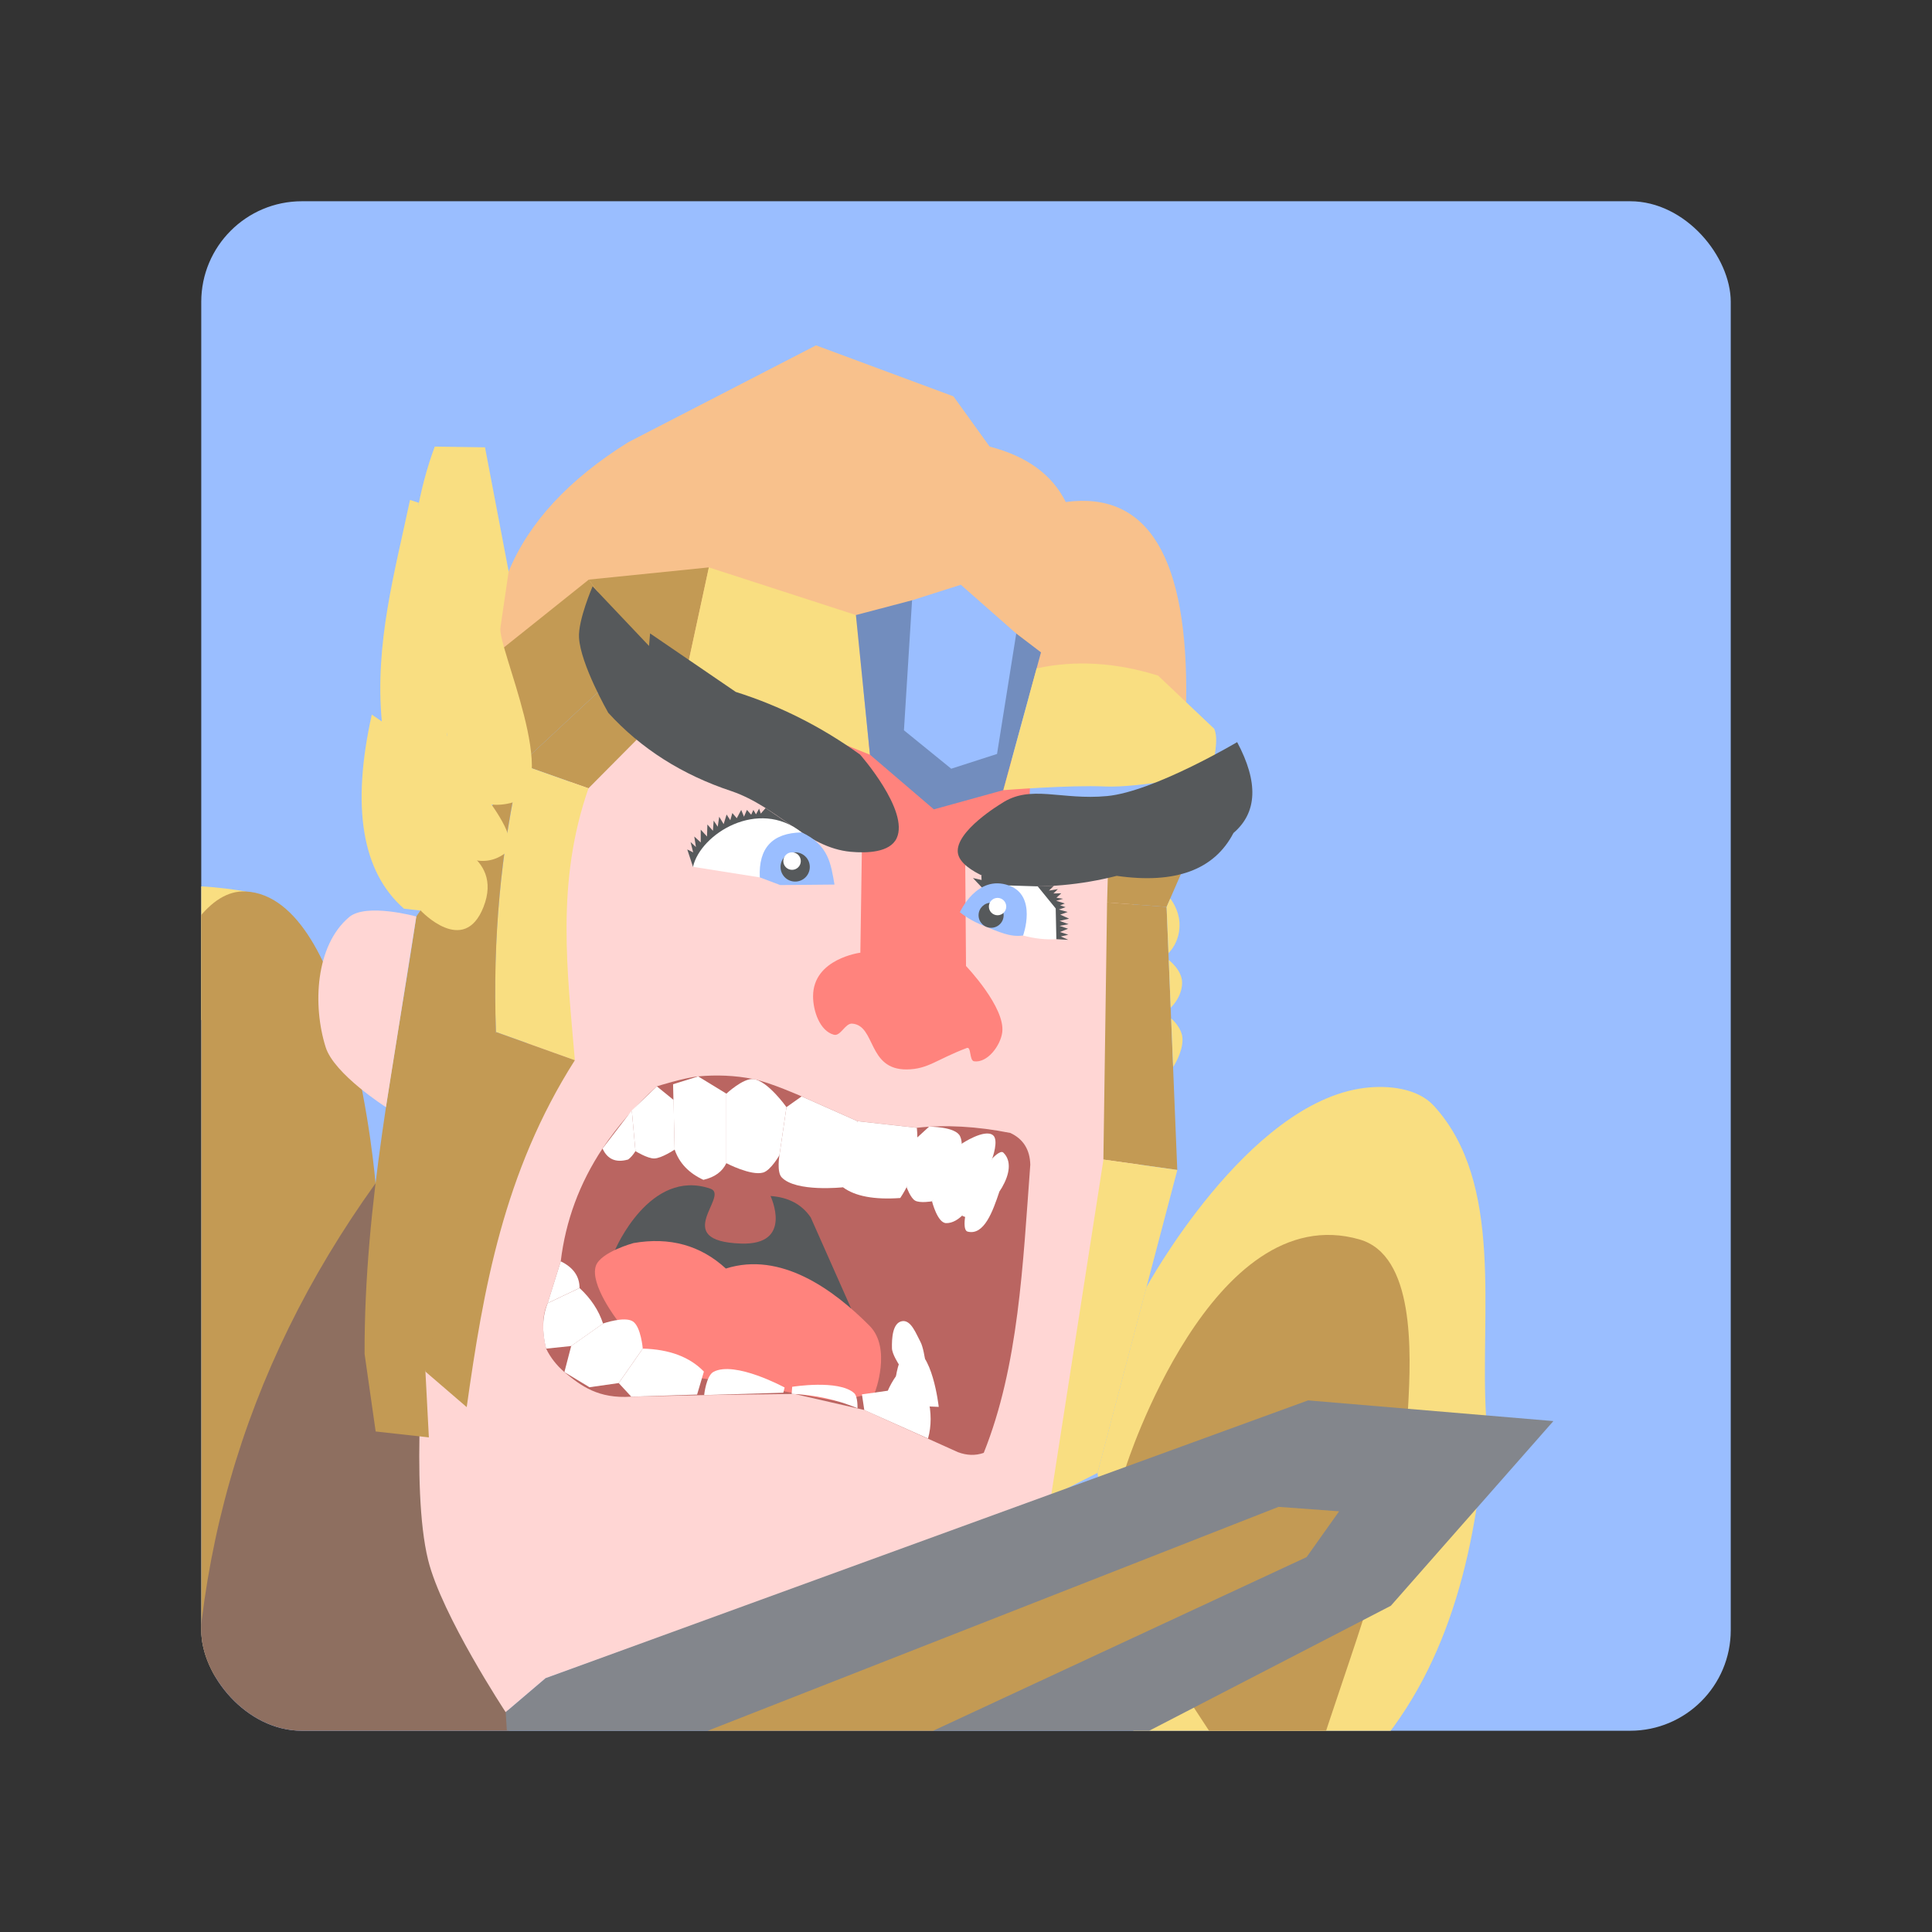 <?xml version="1.0" encoding="UTF-8"?>
<svg version="1.1" viewBox="0 0 192 192" xmlns="http://www.w3.org/2000/svg" xmlns:xlink="http://www.w3.org/1999/xlink">
 <rect x="0" y="0" width="192" height="192" fill="#333333" stroke="none"/>
 <defs>
  <clipPath id="clipPath68">
   <rect class="a" x="20" y="20" width="152" height="152" rx="10" style="fill:#9abeff"/>
  </clipPath>
 </defs>
 <rect class="a" x="20" y="20" width="152" height="152" rx="10" style="fill:#9abeff"/>
 <g clip-path="url(#clipPath68)">
  <path d="m113.92 127.94s10.017-18.393 21.707-19.826c2.341-0.287 5.258 0.028 6.853 1.765 7.04 7.664 4.587 20.709 5.199 30.784-0.7 12.671-3.514 24.675-11.195 33.467-9.843 2.664-15.837 3.469-23.742-1.374l-3.676-26.389z" style="fill:#f9de81;stroke-linecap:round;stroke-linejoin:round;stroke-width:.752"/>
  <path d="m111.89 145.77s8.534-26.81 23.217-22.596c5.469 1.569 5.157 11.011 4.817 16.839-0.734 12.555-5.821 24.248-9.282 35.6l-9.345-1.869-2.647-4.038z" style="fill:#c39a54;stroke-linecap:round;stroke-linejoin:round;stroke-width:.752"/>
  <path d="m50.55 56.791c2.007-4.87 5.972-9.154 11.895-12.849l18.65-9.619 13.657 5.066 3.598 4.993c3.696 0.955 6.217 2.79 7.563 5.507 8.199-1.101 12.189 5.531 11.968 19.898l-69.761-2.598-1.02-7.609z" style="fill:#f8c18c;stroke-linecap:round;stroke-linejoin:round;stroke-width:.752"/>
  <path d="m24.419 88.595s-5.878-1.072-8.619-0.208c-1.558 0.491-3.946 2.908-3.946 2.908l1.558 16.407 9.969-9.553z" style="fill:#f9de81;stroke-linecap:round;stroke-linejoin:round;stroke-width:.752"/>
  <path d="m37.32 117.6s-2.333-28.457-12.901-29.008c-7.34-0.383-11.007 19.106-11.007 19.106l0.233 64.953 5.686 0.362z" style="fill:#c39a54;stroke-linecap:round;stroke-linejoin:round;stroke-width:.752"/>
  <path d="m37.32 117.6c-13.359 18.596-19.277 39.345-17.756 62.248l31.279-0.147-0.734-21-7.13-25.767z" style="fill:#8e6f60;stroke-linecap:round;stroke-linejoin:round;stroke-width:.752"/>
  <path d="m61.332 71.167-7.331 10.442-2.276 10.28 1.395 8.811-1.762 6.975-4.332 15.126-4.767 9.734s-1.51 15.218 0.288 22.5c1.357 5.494 7.71 15.126 7.71 15.126l3.965-3.378 50.223-18.063 8.884-32.968-1.114-16.825 0.779-16.147-8.982 0.26-8.413 0.262-7.63-1.196-8.567-4.673-9.397-4.413-5.815-2.44z" style="fill:#ffd6d4;stroke-linecap:round;stroke-linejoin:round;stroke-width:.752"/>
  <path d="m55.726 125.35c0.485-4.032 1.869-7.77 4.154-11.215 1.491-2.231 3.291-4.29 5.4-6.178 0 0 2.702-0.854 4.102-0.986 1.818-0.172 3.681-0.096 5.473 0.26 1.671 0.332 4.809 1.726 4.809 1.726l5.544 2.46 5.911 0.661c2.848-0.318 5.944-0.147 9.288 0.514 1.284 0.602 1.945 1.655 1.982 3.157-0.741 9.917-1.151 19.986-4.626 28.636-0.822 0.287-1.679 0.263-2.57-0.073l-9.301-4.189-6.942-1.596-8.971 0.116-7.243 0.156c-3.276 0.224-5.002-1.069-6.646-2.44-0.796-0.692-1.402-1.471-1.817-2.336-0.438-1.852-0.386-3.357 0.156-4.517z" style="fill:#ba6561;stroke-linecap:round;stroke-linejoin:round;stroke-width:.752"/>
  <path d="m85.649 84.703-0.148 9.975s-4.699 0.594-4.699 4.332c0 1.446 0.662 3.435 2.056 3.818 0.688 0.189 1.124-1.157 1.836-1.101 2.356 0.185 1.498 4.604 5.434 4.552 2.106-0.028 2.912-0.976 5.947-2.129 0.471-0.179 0.235 1.255 0.734 1.322 1.321 0.176 2.608-1.543 2.79-2.864 0.342-2.485-3.598-6.608-3.598-6.608l-0.075-10.045 6.406-7.049 0.131-3.172-19.408-2.374 1.198 5.972z" style="fill:#ff837d;stroke-linecap:round;stroke-linejoin:round;stroke-width:.752"/>
  <path d="m97.571 88.191-0.88-0.933 0.857 0.195-0.024-0.472 5.607 1.106 1.609-0.06-0.494 0.477 0.883-0.143-0.441 0.428 0.779-0.013-0.48 0.441 0.662 0.104-0.688 0.195 0.857 0.273-0.467 0.182 0.545 0.182-0.675 0.234 0.883 0.247-0.74 0.26 0.883 0.402-0.948 0.221 0.896 0.325-0.896 0.169 0.844 0.286-0.805 0.325 0.831 0.273-0.753 0.169 0.753 0.337-1.181-0.065z" style="fill:#56595b;stroke-linecap:round;stroke-linejoin:round;stroke-width:.752"/>
  <path d="m70.448 56.387-11.932 1.212 5.58 7.746 3.928 2.276z" style="fill:#c39a54;stroke-linecap:round;stroke-linejoin:round;stroke-width:.752"/>
  <path d="m86.455 75-18.43-7.379 2.423-11.234 14.612 4.736z" style="fill:#f9de81;stroke-linecap:round;stroke-linejoin:round;stroke-width:.752"/>
  <path d="m58.516 57.599-10.793 8.627 4.002 9.729 7.668-7.137 1.253-5.125-1.14-4.721z" style="fill:#c39a54;stroke-linecap:round;stroke-linejoin:round;stroke-width:.752"/>
  <path d="m51.725 75.955 6.755 2.386 4.79-4.826-3.877-4.698z" style="fill:#c39a54;stroke-linecap:round;stroke-linejoin:round;stroke-width:.752"/>
  <path d="m58.893 58.274 5.607 5.919 0.104-1.246 8.515 5.815c4.396 1.385 8.515 3.461 12.357 6.23 0 0 4.91 5.567 3.634 8.307-0.67 1.44-2.987 1.495-4.569 1.35-4.409-0.405-7.199-4.431-11.838-6.023-4.915-1.627-8.999-4.223-12.253-7.788 0 0-2.758-4.807-2.908-7.476-0.098-1.752 1.35-5.088 1.35-5.088z" style="fill:#56595b;stroke-linecap:round;stroke-linejoin:round;stroke-width:.752"/>
  <path d="m90.64 59.655-5.58 1.468 1.395 13.877 6.351 5.434 6.902-1.909 3.745-13.694-2.46-1.872z" style="fill:#728dbe;stroke-linecap:round;stroke-linejoin:round;stroke-width:.752"/>
  <path d="m90.64 59.655 4.846-1.542 5.507 4.846-1.909 11.968-4.552 1.468-4.699-3.818z" style="fill:#9abeff;stroke-linecap:round;stroke-linejoin:round;stroke-width:.752"/>
  <path d="m103.02 66.421c3.851-0.832 7.875-0.591 12.073 0.723l5.58 5.287c0.473 1.144-0.072 2.893-0.22 4.405 0 0-7.125 1.49-10.702 1.322-3.345-0.158-10.041 0.367-10.041 0.367z" style="fill:#f9de81;stroke-linecap:round;stroke-linejoin:round;stroke-width:.752"/>
  <path d="m110.09 87.255-0.068 2.431 5.911 0.441 1.418-3.245-7.402-0.646z" style="fill:#c39a54;stroke-linecap:round;stroke-linejoin:round;stroke-width:.752"/>
  <path d="m95.192 84.766c-0.306-2.163 4.332-4.92 4.332-4.92 2.888-1.933 5.91-0.296 10.5-0.734 4.642-0.443 12.923-5.36 12.923-5.36 2.129 3.989 2.007 7-0.367 9.031-1.909 3.671-5.776 5.091-11.601 4.259-3.573 0.906-7.147 1.224-10.72 0.955 0 0-4.786-1.248-5.066-3.231z" style="fill:#56595b;stroke-linecap:round;stroke-linejoin:round;stroke-width:.752"/>
  <path d="m68.869 86.143-0.569-1.726 0.587 0.294-0.257-1.028 0.532 0.496-0.165-1.046 0.642 0.587v-1.267l0.624 0.679 0.037-1.193 0.551 0.624 0.073-1.01 0.404 0.606 0.147-0.991 0.441 0.734 0.294-0.955 0.367 0.569 0.202-0.716 0.441 0.514 0.441-0.826 0.275 0.679 0.294-0.679 0.422 0.477 0.22-0.477 0.257 0.441 0.312-0.569 0.165 0.496 0.479-0.552 2.671 1.812z" style="fill:#56595b;stroke-linecap:round;stroke-linejoin:round;stroke-width:.752"/>
  <path d="m75.508 87.193-6.638-1.05c0.734-3.264 6.482-6.87 10.798-3.419z" style="fill:#fff;stroke-linecap:round;stroke-linejoin:round;stroke-width:.752"/>
  <path d="m75.508 87.193c-0.136-2.926 1.25-4.416 4.16-4.469 2.732 1.254 2.914 3.243 3.264 5.183l-5.387 0.052z" style="fill:#9abeff;stroke-linecap:round;stroke-linejoin:round;stroke-width:.752"/>
  <circle cx="79.023" cy="86.157" r="1.454" style="fill:#56595b;stroke-linecap:round;stroke-linejoin:round;stroke-width:.752"/>
  <circle cx="78.714" cy="85.573" r=".87" style="fill:#fff;stroke-linecap:round;stroke-linejoin:round;stroke-width:.752"/>
  <path d="m101.67 92.969c1.155 0.312 2.259 0.433 3.31 0.363l-0.065-3.05-1.789-2.196-2.872-0.09z" style="fill:#fff;stroke-linecap:round;stroke-linejoin:round;stroke-width:.752"/>
  <path d="m95.393 90.658c0.738 0.589 1.58 1.056 2.525 1.403 1.233 0.502 2.457 1.104 3.757 0.907 0 0 1.435-3.956-1.416-4.972-3.178-1.132-4.866 2.662-4.866 2.662z" style="fill:#9abeff;stroke-linecap:round;stroke-linejoin:round;stroke-width:.752"/>
  <circle cx="98.495" cy="90.957" r="1.246" style="fill:#56595b;stroke-linecap:round;stroke-linejoin:round;stroke-width:.678"/>
  <circle cx="99.137" cy="90.094" r=".863" style="fill:#fff;stroke-linecap:round;stroke-linejoin:round;stroke-width:.752"/>
  <path d="m110.02 89.685-0.367 25.552 7.343 1.028-1.065-26.139z" style="fill:#c39a54;stroke-linecap:round;stroke-linejoin:round;stroke-width:.752"/>
  <path d="m109.66 115.24-5.213 33.482 4.626-2.35 7.93-30.104z" style="fill:#f9de81;stroke-linecap:round;stroke-linejoin:round;stroke-width:.752"/>
  <path d="m51.725 75.955c-1.989 8.869-2.801 17.737-2.436 26.606l7.84 2.804c-0.741-8.849-1.915-17.64 1.352-27.023z" style="fill:#f9de81;stroke-linecap:round;stroke-linejoin:round;stroke-width:.752"/>
  <path d="m49.288 102.56c-5.036 11.249-7.372 22.498-7.009 33.748l4.102 3.53c1.651-11.685 3.658-23.334 10.747-34.474z" style="fill:#c39a54;stroke-linecap:round;stroke-linejoin:round;stroke-width:.752"/>
  <path d="m41.372 91.081c-2.133 14.349-5.18 28.394-5.14 43.468l1.101 7.71 5.287 0.587-0.341-6.537 7.009-33.748c-0.329-9.257 0.484-18.126 2.436-26.606z" style="fill:#c39a54;stroke-linecap:round;stroke-linejoin:round;stroke-width:.752"/>
  <path d="m41.812 90.493s4.292 4.603 6.241-0.367c2.072-5.282-4.405-6.682-4.405-6.682z" style="fill:#f9de81;stroke-linecap:round;stroke-linejoin:round;stroke-width:.752"/>
  <path d="m41.298 78.305c-1.101 2.032 4.594 9.581 8.827 6.54 2.702-1.941-6.143-9.858-5.67-11.753z" style="fill:#f9de81;stroke-linecap:round;stroke-linejoin:round;stroke-width:.752"/>
  <path d="m43.207 67.438 1.248 5.654c-0.238 6.092 3.517 7.525 6.49 6.655 5.096-1.492-1.654-15.663-1.204-17.448l-3.157-0.808c-0.441 3.157-1.566 5.14-3.378 5.947z" style="fill:#f9de81;stroke-linecap:round;stroke-linejoin:round;stroke-width:.752"/>
  <path d="m43.207 44.382c-3.133 8.37-3.315 19.991 0 23.055 2.035 1.881 6.535-5.14 6.535-5.14l0.808-5.507-2.35-12.335z" style="fill:#f9de81;stroke-linecap:round;stroke-linejoin:round;stroke-width:.752"/>
  <path d="m41.599 50.125 0.031-0.152-0.882-0.292c-1.518 7.192-3.522 14.263-2.804 22.014 0.237 2.986 1.355 5.19 3.354 6.61l3.233-4.587z" style="fill:#f9de81;stroke-linecap:round;stroke-linejoin:round;stroke-width:.752"/>
  <path d="m37.944 71.695v0l-0.996-0.678c-2.048 9.199-0.98 15.63 3.203 19.291l1.662 0.185 3.037-6.662-1.934-7.82z" style="fill:#f9de81;stroke-linecap:round;stroke-linejoin:round;stroke-width:.752"/>
  <path d="m116.3 89.294s0.921 1.114 0.921 2.631c0 1.807-1.098 2.79-1.098 2.79l-0.187-4.589z" style="fill:#f9de81;stroke-linecap:round;stroke-linejoin:round;stroke-width:.752"/>
  <path d="m116.15 95.399s1.327 1.011 1.327 2.253c0 1.462-1.134 2.489-1.134 2.489z" style="fill:#f9de81;stroke-linecap:round;stroke-linejoin:round;stroke-width:.752"/>
  <path d="m116.39 101.21s1.127 0.936 1.127 2.095c0 1.363-0.931 2.722-0.931 2.722z" style="fill:#f9de81;stroke-linecap:round;stroke-linejoin:round;stroke-width:.752"/>
  <path d="m59.88 114.14c0.485 1.073 1.333 1.436 2.544 1.09 0.242-0.173 0.485-0.45 0.727-0.831l-0.363-4.05z" style="fill:#fff;stroke-linecap:round;stroke-linejoin:round;stroke-width:.752"/>
  <path d="m62.787 110.35 0.363 4.05s1.201 0.74 1.869 0.727c0.736-0.015 2.025-0.883 2.025-0.883l-0.104-4.932-1.661-1.35z" style="fill:#fff;stroke-linecap:round;stroke-linejoin:round;stroke-width:.752"/>
  <path d="m66.889 107.75 0.156 6.49c0.45 1.333 1.402 2.336 2.856 3.011 1.125-0.26 1.886-0.813 2.284-1.661v-6.905l-2.804-1.713z" style="fill:#fff;stroke-linecap:round;stroke-linejoin:round;stroke-width:.752"/>
  <path d="m72.185 108.69s1.661-1.556 2.669-1.453c1.434 0.146 3.304 2.79 3.304 2.79l-0.698 4.773s-0.859 1.504-1.615 1.726c-1.208 0.354-3.66-0.93-3.66-0.93z" style="fill:#fff;stroke-linecap:round;stroke-linejoin:round;stroke-width:.752"/>
  <path d="m79.663 108.96-1.505 1.065-0.698 4.773s-0.285 1.665 0.22 2.203c1.41 1.499 6.094 0.991 6.094 0.991 0.967-1.995 1.444-4.185 1.432-6.572z" style="fill:#fff;stroke-linecap:round;stroke-linejoin:round;stroke-width:.752"/>
  <path d="m85.207 111.42-1.432 6.572c1.212 0.893 3.108 1.248 5.69 1.065 1.334-1.982 1.885-4.308 1.652-6.975z" style="fill:#fff;stroke-linecap:round;stroke-linejoin:round;stroke-width:.752"/>
  <path d="m92.329 111.97-1.161 1.062-1.07 4.944s0.383 1.072 0.837 1.336c0.487 0.284 1.689 0.073 1.689 0.073s3.771-4.33 2.79-6.461c-0.45-0.977-3.084-0.955-3.084-0.955z" style="fill:#fff;stroke-linecap:round;stroke-linejoin:round;stroke-width:.752"/>
  <path d="m95.574 113.66s2.264-1.511 3.106-0.846c0.605 0.478-0.073 2.313-0.073 2.313s-1.958 6.488-4.589 6.425c-0.859-0.021-1.395-2.166-1.395-2.166z" style="fill:#fff;stroke-linecap:round;stroke-linejoin:round;stroke-width:.752"/>
  <path d="m98.607 115.13s0.802-0.876 1.101-0.587c1.725 1.665-1.008 5.399-3.157 6.461-0.287 0.142-0.941-0.189-0.941-0.189z" style="fill:#fff;stroke-linecap:round;stroke-linejoin:round;stroke-width:.752"/>
  <path d="m95.912 120.94s-0.229 1.332 0.247 1.455c1.637 0.421 2.508-2.023 3.157-3.97z" style="fill:#fff;stroke-linecap:round;stroke-linejoin:round;stroke-width:.752"/>
  <path d="m55.726 125.35c1.246 0.606 1.869 1.488 1.869 2.648l-3.167 1.506z" style="fill:#fff;stroke-linecap:round;stroke-linejoin:round;stroke-width:.752"/>
  <path d="m54.428 129.51 3.167-1.506c1.125 1.038 1.904 2.215 2.336 3.53l-3.167 2.232-2.492 0.26c-0.433-1.713-0.381-3.219 0.156-4.517z" style="fill:#fff;stroke-linecap:round;stroke-linejoin:round;stroke-width:.752"/>
  <path d="m61.128 124.21s3.446-8.16 9.474-6.078c1.966 0.679-4.083 5.205 3.037 5.452 5.27 0.182 2.933-4.725 2.933-4.725 1.783 0.121 3.115 0.831 3.998 2.129l4.014 9.047-14.709-1z" style="fill:#56595b;stroke-linecap:round;stroke-linejoin:round;stroke-width:.752"/>
  <path d="m59.214 125.81c-0.614 1.826 2.123 5.376 2.123 5.376l4.383 5.226 8.986 1.256 8.593 1.6 3.643-0.884s1.7-4.387-0.525-6.627c-3.611-3.636-8.835-7.416-14.281-5.69-2.521-2.313-5.58-3.157-9.178-2.533 0 0-3.279 0.892-3.745 2.276z" style="fill:#ff837d;stroke-linecap:round;stroke-linejoin:round;stroke-width:.752"/>
  <path d="m56.765 133.76 3.167-2.232s2.13-0.746 2.959-0.208c0.804 0.521 0.986 2.7 0.986 2.7l-2.388 3.427-2.908 0.415-2.492-1.506z" style="fill:#fff;stroke-linecap:round;stroke-linejoin:round;stroke-width:.752"/>
  <path d="m61.489 137.45 2.388-3.427c2.648 0.069 4.673 0.831 6.075 2.284l-0.675 2.284-6.542 0.208z" style="fill:#fff;stroke-linecap:round;stroke-linejoin:round;stroke-width:.752"/>
  <path d="m69.978 138.64s0.199-1.923 0.935-2.31c2.133-1.123 7.061 1.558 7.061 1.558l-0.13 0.519z" style="fill:#fff;stroke-linecap:round;stroke-linejoin:round;stroke-width:.752"/>
  <path d="m78.675 138.52 0.052-0.701s4.61-0.745 6.152 0.623c0.385 0.341 0.337 1.506 0.337 1.506-2.077-0.857-4.257-1.333-6.542-1.428z" style="fill:#fff;stroke-linecap:round;stroke-linejoin:round;stroke-width:.752"/>
  <path d="m85.658 138.57 0.234 1.558 6.334 2.83c0.346-1.237 0.346-2.579 0-4.024 0 0-0.88-2.873-2.077-2.933-0.974-0.049-1.921 2.207-1.921 2.207z" style="fill:#fff;stroke-linecap:round;stroke-linejoin:round;stroke-width:.752"/>
  <path d="m89.04 136.77s0.427-2.792 1.472-2.77c2.148 0.046 2.778 5.815 2.778 5.815l-0.9-0.04z" style="fill:#fff;stroke-linecap:round;stroke-linejoin:round;stroke-width:.752"/>
  <path d="m89.318 135.58s-0.659-1.008-0.675-1.581c-0.025-0.958 0.046-2.518 0.986-2.7 0.902-0.174 1.406 1.242 1.843 2.051 0.276 0.51 0.446 1.682 0.446 1.682z" style="fill:#fff;stroke-linecap:round;stroke-linejoin:round;stroke-width:.752"/>
  <path d="m41.372 91.081s-4.972-1.375-6.673 0.058c-3.348 2.822-3.65 8.75-2.336 12.928 0.845 2.688 5.993 5.961 5.993 5.961z" style="fill:#ffd6d4;stroke-linecap:round;stroke-linejoin:round;stroke-width:.752"/>
  <path d="m50.844 179.7v0l-0.587-9.545 3.965-3.378 75.775-27.608 24.377 2.056-16.154 18.356-42.88 22.174-40.677 2.056z" style="fill:#83868c;stroke-linecap:round;stroke-linejoin:round;stroke-width:.752"/>
  <path d="m66.41 173.54 60.649-23.79 6.021 0.441-3.231 4.552-48.314 22.468-16.007-0.441z" style="fill:#c39a54;stroke-linecap:round;stroke-linejoin:round;stroke-width:.752"/>
 </g>
</svg>
